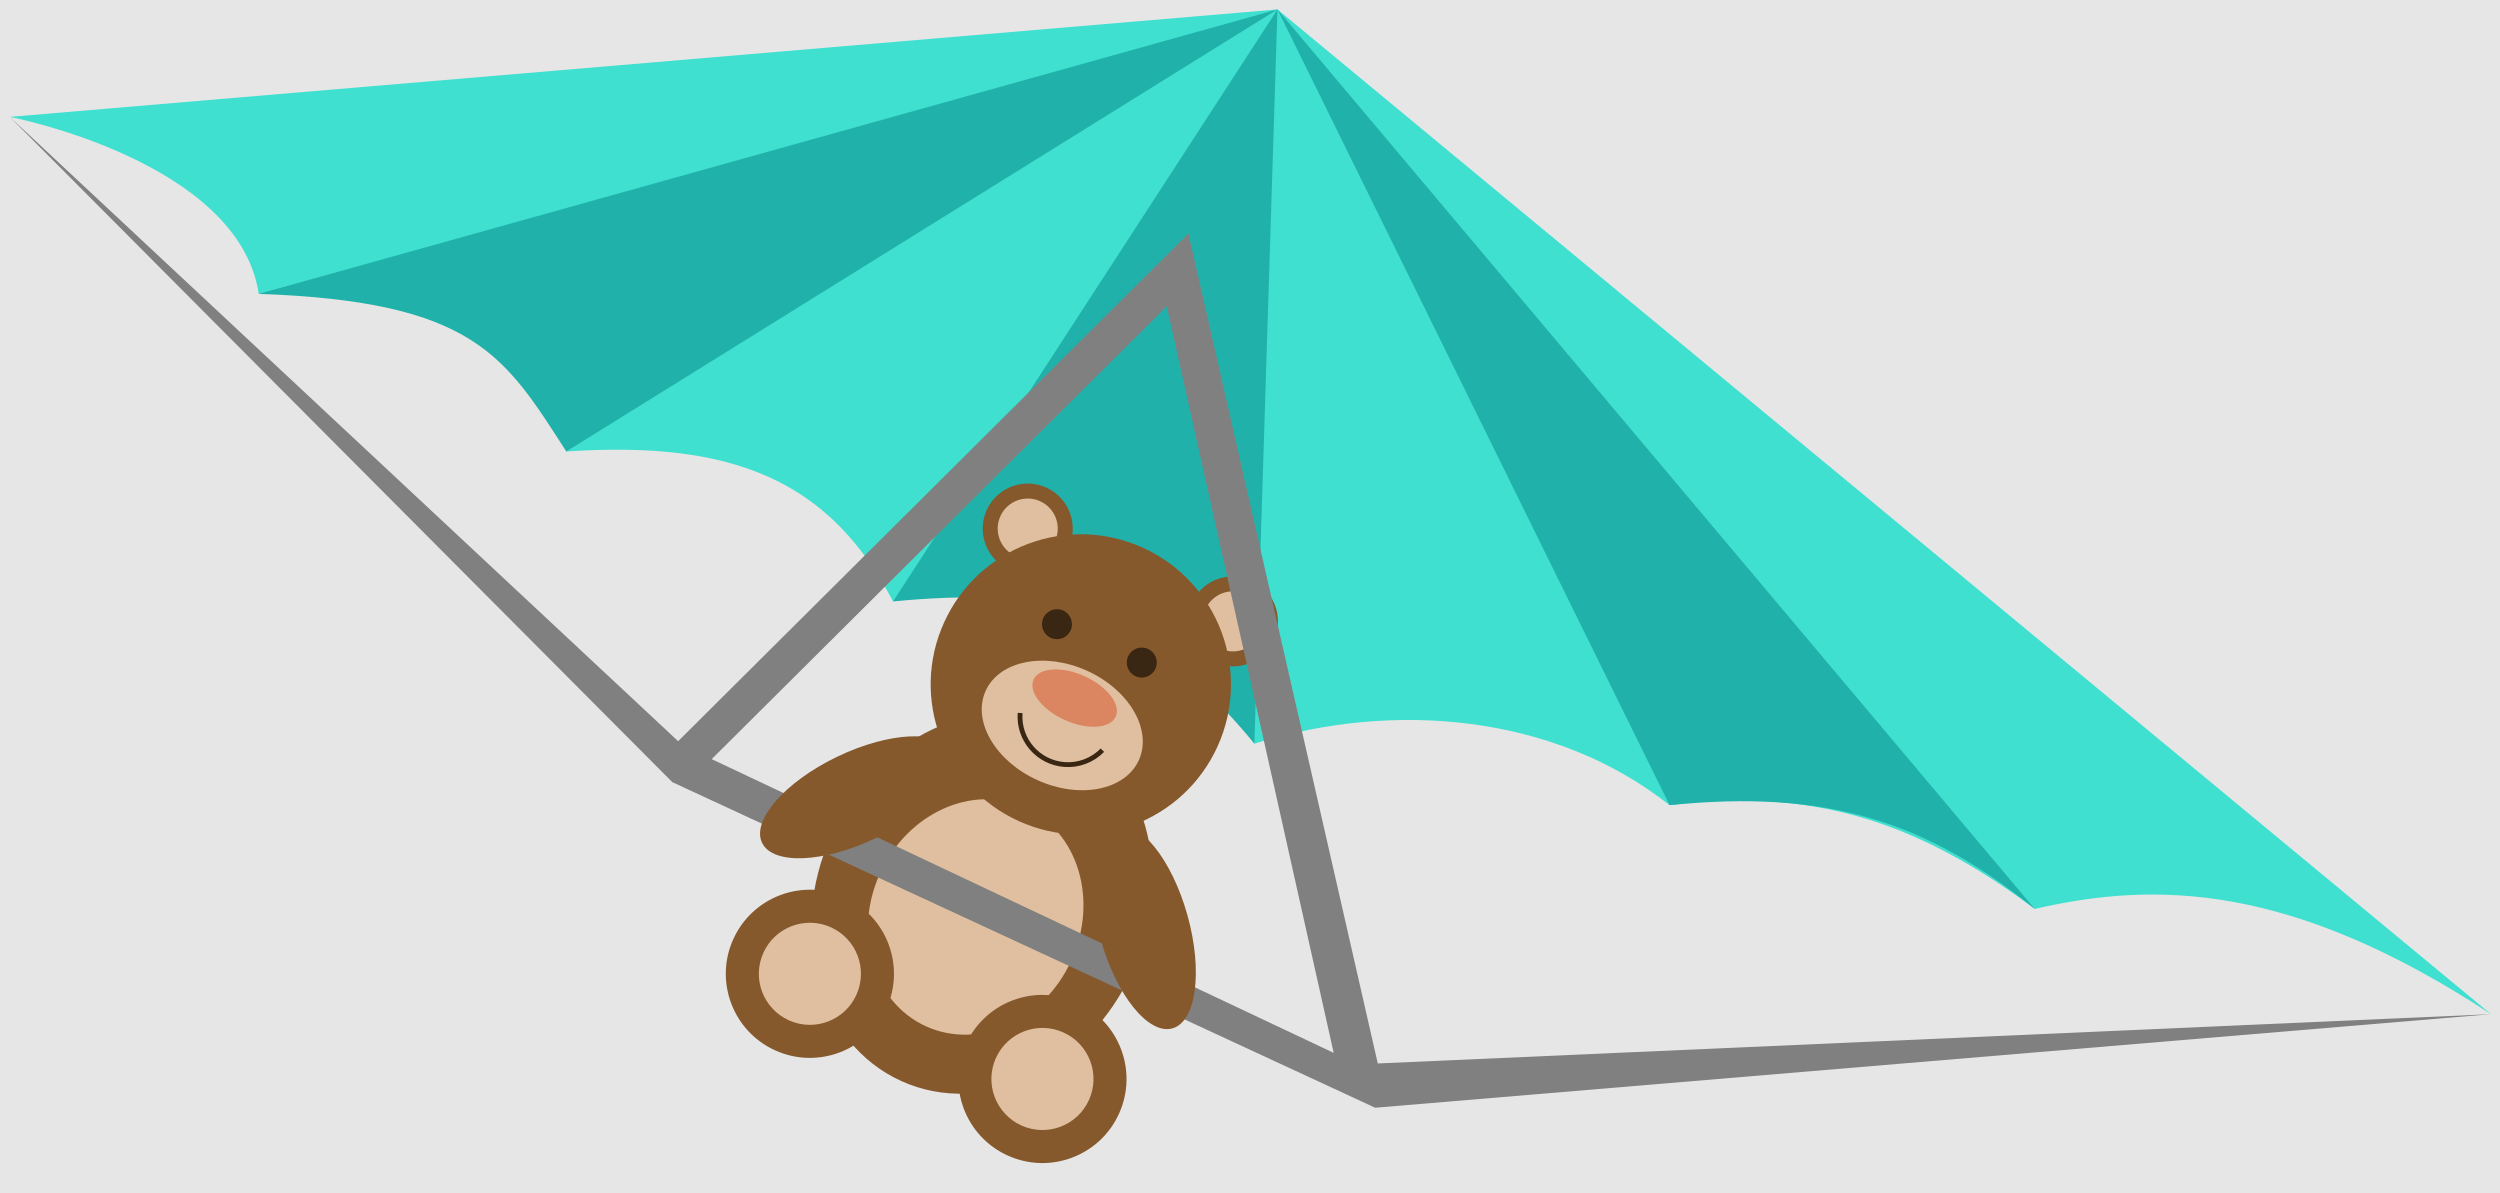 <?xml version="1.0" encoding="UTF-8" standalone="no"?>
<!-- Created with Inkscape (http://www.inkscape.org/) -->

<svg
   xmlns:dc="http://purl.org/dc/elements/1.1/"
   xmlns:cc="http://creativecommons.org/ns#"
   xmlns:rdf="http://www.w3.org/1999/02/22-rdf-syntax-ns#"
   xmlns:svg="http://www.w3.org/2000/svg"
   xmlns="http://www.w3.org/2000/svg"
   xmlns:sodipodi="http://sodipodi.sourceforge.net/DTD/sodipodi-0.dtd"
   xmlns:inkscape="http://www.inkscape.org/namespaces/inkscape"
   version="1.1"
   id="svg2"
   xml:space="preserve"
   width="274.854"
   height="131.169"
   viewBox="0 0 274.854 131.169"
   sodipodi:docname="Hang_gliding_bear.svg"
   inkscape:version="0.92.2 5c3e80d, 2017-08-06"><defs
     id="defs6" /><sodipodi:namedview
     pagecolor="#ffffff"
     bordercolor="#666666"
     borderopacity="1"
     objecttolerance="10"
     gridtolerance="10"
     guidetolerance="10"
     inkscape:pageopacity="0"
     inkscape:pageshadow="2"
     inkscape:window-width="640"
     inkscape:window-height="480"
     id="namedview4"
     showgrid="false"
     inkscape:zoom="1.9489947"
     inkscape:cx="101.5032"
     inkscape:cy="6.0454875"
     inkscape:current-layer="g10"
     fit-margin-top="1"
     fit-margin-left="1"
     fit-margin-right="1"
     fit-margin-bottom="1" /><g
     id="g10"
     inkscape:groupmode="layer"
     inkscape:label="document"
     transform="matrix(1.333,0,0,-1.333,299.357,142.617)"><rect
       style="opacity:1;fill:#e6e6e6;fill-opacity:1;fill-rule:evenodd;stroke:none;stroke-width:5.669;stroke-linecap:round;stroke-miterlimit:4;stroke-dasharray:none;stroke-dashoffset:0;stroke-opacity:1"
       id="rect48"
       width="227.425"
       height="110.442"
       x="-230.29"
       y="-113.256"
       transform="scale(1,-1)" /><g
       id="g163"
       transform="matrix(-1,0,0,1,-242.895,0)"><path
         sodipodi:nodetypes="cccccccccc"
         inkscape:connector-curvature="0"
         id="path139"
         d="M -19.127,97.35 -123.682,106.213 -223.768,23.344 c 16.461,10.804 27.643,10.988 37.626,8.679 10.108,7.565 18.813,9.95 30.12,8.56 9.349,7.393 22.543,8.715 34.242,5.073 5.901,8.272 15.567,13.892 29.803,11.731 5.232,9.94 13.093,13.29 26.95,12.365 2.479,11.596 13.658,13.584 25.364,12.999 1.662,10.98 20.536,14.599 20.536,14.599"
         style="fill:#40e0d0;fill-rule:evenodd;stroke:none;stroke-width:0.75px;stroke-linecap:butt;stroke-linejoin:miter;stroke-opacity:1" /><path
         sodipodi:nodetypes="cccccccccccc"
         inkscape:connector-curvature="0"
         d="m -156.022,40.583 32.339,65.63 -62.46,-74.191 c 8.977,7.233 17.138,9.876 30.12,8.56 z m 64.045,16.804 -31.705,48.826 1.902,-60.557 c 9.469,11.507 17.72,12.872 29.803,11.731 z m 52.314,25.364 -84.019,23.462 58.655,-36.461 c 5.079,7.883 7.563,12.373 25.364,12.999 z"
         style="fill:#20b2aa;fill-rule:evenodd;stroke:none;stroke-width:0.75px;stroke-linecap:butt;stroke-linejoin:miter;stroke-opacity:1"
         id="path145" /><g
         transform="translate(5.52,17.706)"
         id="g430" /><g
         transform="matrix(0.796,0.36,-0.36,0.796,-91.647,15.567)"
         id="g366"
         style="stroke-width:1.145"><path
           inkscape:connector-curvature="0"
           id="path368"
           style="fill:#86592d;fill-opacity:1;fill-rule:nonzero;stroke:none;stroke-width:1.145"
           d="m 15.591,21.26 c 0,10.176 -6.98,18.425 -15.591,18.425 -8.611,0 -15.591,-8.249 -15.591,-18.425 0,-10.176 6.98,-18.425 15.591,-18.425 8.611,0 15.591,8.249 15.591,18.425 z" /></g><g
         transform="matrix(0.796,0.36,-0.36,0.796,-91.647,15.567)"
         id="g370"
         style="stroke-width:1.145"><path
           inkscape:connector-curvature="0"
           id="path372"
           style="fill:#dfbf9f;fill-opacity:1;fill-rule:nonzero;stroke:none;stroke-width:1.145"
           d="m 9.922,19.843 c 0,6.262 -4.442,11.339 -9.922,11.339 -5.48,0 -9.922,-5.076 -9.922,-11.339 0,-6.262 4.442,-11.339 9.922,-11.339 5.48,0 9.922,5.076 9.922,11.339 z" /></g><g
         transform="matrix(0.796,0.36,-0.36,0.796,-91.647,15.567)"
         id="g374"
         style="stroke-width:1.145"><path
           inkscape:connector-curvature="0"
           id="path376"
           style="fill:#86592d;fill-opacity:1;fill-rule:nonzero;stroke:none;stroke-width:1.145"
           d="m 19.985,8.504 c 0,4.384 -3.554,7.937 -7.937,7.937 -4.384,0 -7.937,-3.554 -7.937,-7.937 0,-4.384 3.554,-7.937 7.937,-7.937 4.384,0 7.937,3.553 7.937,7.937 z" /></g><g
         transform="matrix(0.796,0.36,-0.36,0.796,-91.647,15.567)"
         id="g378"
         style="stroke-width:1.145"><path
           inkscape:connector-curvature="0"
           id="path380"
           style="fill:#86592d;fill-opacity:1;fill-rule:nonzero;stroke:none;stroke-width:1.145"
           d="m -4.11,8.504 c 0,4.384 -3.554,7.937 -7.937,7.937 -4.384,0 -7.937,-3.554 -7.937,-7.937 0,-4.384 3.554,-7.937 7.937,-7.937 4.384,0 7.937,3.553 7.937,7.937 z" /></g><g
         transform="matrix(0.796,0.36,-0.36,0.796,-91.647,15.567)"
         id="g382"
         style="stroke-width:1.145"><path
           inkscape:connector-curvature="0"
           id="path384"
           style="fill:#dfbf9f;fill-opacity:1;fill-rule:nonzero;stroke:none;stroke-width:1.145"
           d="m 16.866,8.504 c 0,2.661 -2.157,4.819 -4.819,4.819 -2.661,0 -4.819,-2.157 -4.819,-4.819 0,-2.661 2.157,-4.819 4.819,-4.819 2.661,0 4.819,2.157 4.819,4.819 z" /></g><g
         transform="matrix(0.796,0.36,-0.36,0.796,-91.647,15.567)"
         id="g386"
         style="stroke-width:1.145"><path
           inkscape:connector-curvature="0"
           id="path388"
           style="fill:#dfbf9f;fill-opacity:1;fill-rule:nonzero;stroke:none;stroke-width:1.145"
           d="m -7.229,8.504 c 0,2.661 -2.157,4.819 -4.819,4.819 -2.661,0 -4.819,-2.157 -4.819,-4.819 0,-2.661 2.157,-4.819 4.819,-4.819 2.661,0 4.819,2.157 4.819,4.819 z" /></g><g
         transform="matrix(0.796,0.36,-0.36,0.796,-91.647,15.567)"
         id="g390"
         style="stroke-width:1.145"><path
           inkscape:connector-curvature="0"
           id="path392"
           style="fill:#86592d;fill-opacity:1;fill-rule:nonzero;stroke:none;stroke-width:1.145"
           d="m 14.882,55.276 c 0,2.348 -1.904,4.252 -4.252,4.252 -2.348,0 -4.252,-1.904 -4.252,-4.252 0,-2.348 1.904,-4.252 4.252,-4.252 2.348,0 4.252,1.904 4.252,4.252 z" /></g><g
         transform="matrix(0.796,0.36,-0.36,0.796,-91.647,15.567)"
         id="g394"
         style="stroke-width:1.145"><path
           inkscape:connector-curvature="0"
           id="path396"
           style="fill:#86592d;fill-opacity:1;fill-rule:nonzero;stroke:none;stroke-width:1.145"
           d="m -6.378,55.276 c 0,2.348 -1.904,4.252 -4.252,4.252 -2.348,0 -4.252,-1.904 -4.252,-4.252 0,-2.348 1.904,-4.252 4.252,-4.252 2.348,0 4.252,1.904 4.252,4.252 z" /></g><g
         transform="matrix(0.796,0.36,-0.36,0.796,-91.647,15.567)"
         id="g398"
         style="stroke-width:1.145"><path
           inkscape:connector-curvature="0"
           id="path400"
           style="fill:#dfbf9f;fill-opacity:1;fill-rule:nonzero;stroke:none;stroke-width:1.145"
           d="m 13.465,55.276 c 0,1.566 -1.269,2.835 -2.835,2.835 -1.566,0 -2.835,-1.269 -2.835,-2.835 0,-1.566 1.269,-2.835 2.835,-2.835 1.566,0 2.835,1.269 2.835,2.835 z" /></g><g
         transform="matrix(0.796,0.36,-0.36,0.796,-91.647,15.567)"
         id="g402"
         style="stroke-width:1.145"><path
           inkscape:connector-curvature="0"
           id="path404"
           style="fill:#dfbf9f;fill-opacity:1;fill-rule:nonzero;stroke:none;stroke-width:1.145"
           d="m -7.795,55.276 c 0,1.566 -1.269,2.835 -2.835,2.835 -1.566,0 -2.835,-1.269 -2.835,-2.835 0,-1.566 1.269,-2.835 2.835,-2.835 1.566,0 2.835,1.269 2.835,2.835 z" /></g><g
         transform="matrix(0.796,0.36,-0.36,0.796,-91.647,15.567)"
         id="g406"
         style="stroke-width:1.145"><path
           inkscape:connector-curvature="0"
           id="path408"
           style="fill:#86592d;fill-opacity:1;fill-rule:nonzero;stroke:none;stroke-width:1.145"
           d="m 14.173,43.938 c 0,7.828 -6.346,14.173 -14.173,14.173 -7.828,0 -14.173,-6.346 -14.173,-14.173 0,-7.828 6.346,-14.173 14.173,-14.173 7.828,0 14.173,6.346 14.173,14.173 z" /></g><g
         transform="matrix(0.796,0.36,-0.36,0.796,-91.647,15.567)"
         id="g410"
         style="stroke-width:1.145"><path
           inkscape:connector-curvature="0"
           id="path412"
           style="fill:#dfbf9f;fill-opacity:1;fill-rule:nonzero;stroke:none;stroke-width:1.145"
           d="m 7.937,39.685 c 0,3.131 -3.554,5.669 -7.937,5.669 -4.384,0 -7.937,-2.538 -7.937,-5.669 0,-3.131 3.554,-5.669 7.937,-5.669 4.384,0 7.937,2.538 7.937,5.669 z" /></g><g
         transform="matrix(0.796,0.36,-0.36,0.796,-91.647,15.567)"
         id="g414"
         style="stroke-width:1.145"><path
           inkscape:connector-curvature="0"
           id="path416"
           style="fill:#db8561;fill-opacity:1;fill-rule:nonzero;stroke:none;stroke-width:1.145"
           d="m 4.252,42.52 c 0,1.252 -1.904,2.268 -4.252,2.268 -2.348,0 -4.252,-1.015 -4.252,-2.268 0,-1.252 1.904,-2.268 4.252,-2.268 2.348,0 4.252,1.015 4.252,2.268 z" /></g><g
         transform="matrix(0.796,0.36,-0.36,0.796,-91.647,15.567)"
         id="g418"
         style="stroke-width:1.145"><path
           inkscape:connector-curvature="0"
           id="path420"
           style="fill:#392613;fill-opacity:1;fill-rule:nonzero;stroke:none;stroke-width:1.145"
           d="m -2.976,48.189 c 0,0.783 -0.635,1.417 -1.417,1.417 -0.783,0 -1.417,-0.635 -1.417,-1.417 0,-0.783 0.635,-1.417 1.417,-1.417 0.783,0 1.417,0.635 1.417,1.417 z" /></g><g
         transform="matrix(0.796,0.36,-0.36,0.796,-91.647,15.567)"
         id="g422"
         style="stroke-width:1.145"><path
           inkscape:connector-curvature="0"
           id="path424"
           style="fill:#392613;fill-opacity:1;fill-rule:nonzero;stroke:none;stroke-width:1.145"
           d="m 5.811,48.189 c 0,0.783 -0.635,1.417 -1.417,1.417 -0.783,0 -1.417,-0.635 -1.417,-1.417 0,-0.783 0.635,-1.417 1.417,-1.417 0.783,0 1.417,0.635 1.417,1.417 z" /></g><g
         transform="matrix(0.796,0.36,-0.36,0.796,-91.647,15.567)"
         id="g426"
         style="stroke-width:1.145"><path
           inkscape:connector-curvature="0"
           id="path428"
           style="fill:none;stroke:#392613;stroke-width:0.456;stroke-linecap:butt;stroke-linejoin:miter;stroke-miterlimit:10;stroke-dasharray:none;stroke-opacity:1"
           d="m 4.11,39.119 c -0.857,-2.354 -3.459,-3.567 -5.813,-2.711 -1.26,0.458 -2.252,1.451 -2.711,2.711" /></g><path
         sodipodi:nodetypes="cccccccccccc"
         inkscape:connector-curvature="0"
         id="path133"
         d="m -131.74,15.627 57.969,26.853 54.645,54.87 -55.125,-51.492 -42.084,41.875 -15.621,-68.454 -91.811,4.065 z m 3.42,4.524 13.77,61.572 37.531,-37.344 z"
         style="color:#000000;font-style:normal;font-variant:normal;font-weight:normal;font-stretch:normal;font-size:medium;line-height:normal;font-family:sans-serif;font-variant-ligatures:normal;font-variant-position:normal;font-variant-caps:normal;font-variant-numeric:normal;font-variant-alternates:normal;font-feature-settings:normal;text-indent:0;text-align:start;text-decoration:none;text-decoration-line:none;text-decoration-style:solid;text-decoration-color:#000000;letter-spacing:normal;word-spacing:normal;text-transform:none;writing-mode:lr-tb;direction:ltr;text-orientation:mixed;dominant-baseline:auto;baseline-shift:baseline;text-anchor:start;white-space:normal;shape-padding:0;clip-rule:nonzero;display:inline;overflow:visible;visibility:visible;opacity:1;isolation:auto;mix-blend-mode:normal;color-interpolation:sRGB;color-interpolation-filters:linearRGB;solid-color:#000000;solid-opacity:1;vector-effect:none;fill:#808080;fill-opacity:1;fill-rule:evenodd;stroke:none;stroke-width:3;stroke-linecap:butt;stroke-linejoin:miter;stroke-miterlimit:4;stroke-dasharray:none;stroke-dashoffset:0;stroke-opacity:1;color-rendering:auto;image-rendering:auto;shape-rendering:auto;text-rendering:auto;enable-background:accumulate" /><g
         transform="matrix(0.796,0.36,-0.36,0.796,-91.647,15.567)"
         id="g358"
         style="stroke-width:1.145"><path
           inkscape:connector-curvature="0"
           id="path360"
           style="fill:#86592d;fill-opacity:1;fill-rule:nonzero;stroke:none;stroke-width:1.145"
           d="m 21.259,17.912 c 1.799,1.509 0.402,6.136 -3.12,10.333 -3.522,4.198 -7.836,6.377 -9.635,4.867 -1.799,-1.509 -0.402,-6.136 3.12,-10.333 3.522,-4.198 7.836,-6.377 9.635,-4.867 z" /></g><g
         transform="matrix(0.796,0.36,-0.36,0.796,-91.647,15.567)"
         id="g362"
         style="stroke-width:1.145"><path
           inkscape:connector-curvature="0"
           id="path364"
           style="fill:#86592d;fill-opacity:1;fill-rule:nonzero;stroke:none;stroke-width:1.145"
           d="m -8.504,33.112 c -1.799,1.509 -6.112,-0.67 -9.635,-4.867 -3.522,-4.198 -4.919,-8.824 -3.12,-10.333 1.799,-1.509 6.112,0.67 9.635,4.867 3.522,4.198 4.919,8.824 3.12,10.333 z" /></g></g></g></svg>